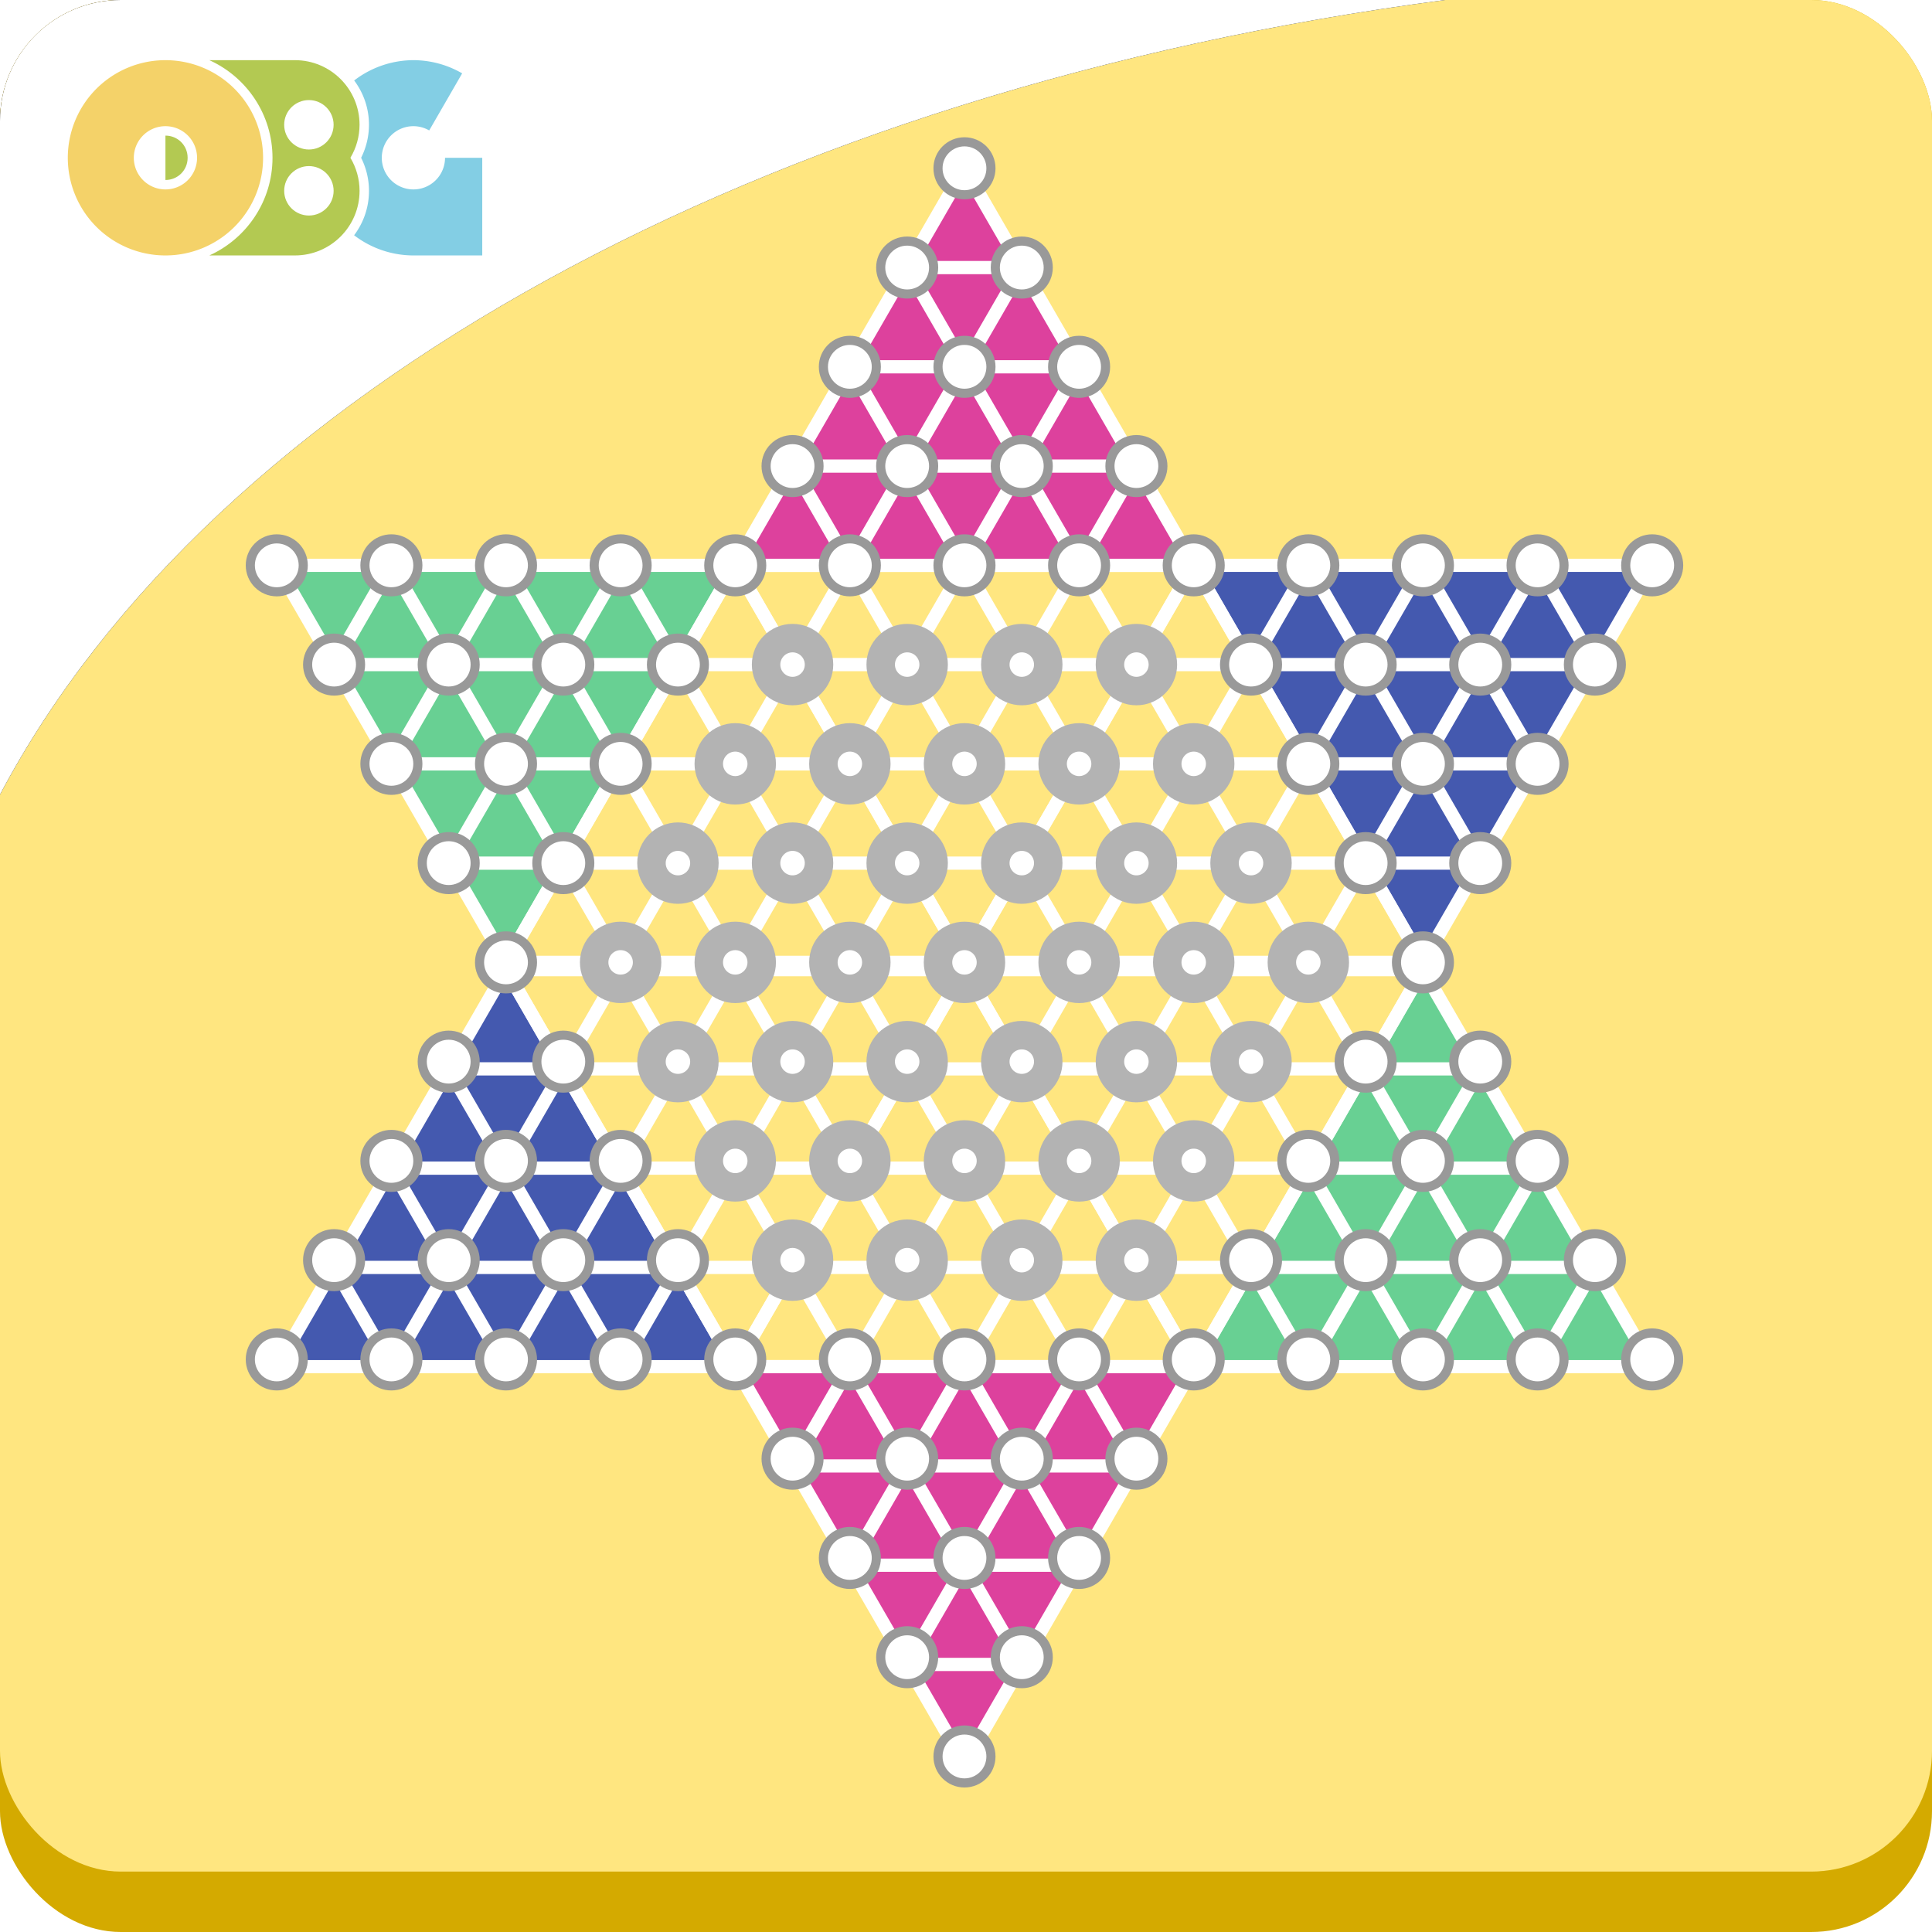 <?xml version="1.0" encoding="UTF-8" standalone="no"?>
<!-- Created with Inkscape (http://www.inkscape.org/) -->

<svg
   xmlns:dc="http://purl.org/dc/elements/1.1/"
   xmlns:cc="http://creativecommons.org/ns#"
   xmlns:rdf="http://www.w3.org/1999/02/22-rdf-syntax-ns#"
   xmlns:svg="http://www.w3.org/2000/svg"
   xmlns="http://www.w3.org/2000/svg"
   xmlns:sodipodi="http://sodipodi.sourceforge.net/DTD/sodipodi-0.dtd"
   xmlns:inkscape="http://www.inkscape.org/namespaces/inkscape"
   width="128"
   height="128"
   viewBox="0 0 33.867 33.867"
   version="1.1"
   id="svg8"
   inkscape:version="0.92.3 (2405546, 2018-03-11)"
   sodipodi:docname="logo_halma.svg"
   inkscape:export-filename="/home/georg/Bilder/Brettspiele/OpenBoardGames/Halma/logo_halma_OBG.png"
   inkscape:export-xdpi="96"
   inkscape:export-ydpi="96">
  <defs
     id="defs2">
    <filter
       inkscape:collect="always"
       style="color-interpolation-filters:sRGB"
       id="filter896"
       x="-0.065"
       width="1.13"
       y="-0.118"
       height="1.237">
      <feGaussianBlur
         inkscape:collect="always"
         stdDeviation="2.593"
         id="feGaussianBlur898" />
    </filter>
    <clipPath
       clipPathUnits="userSpaceOnUse"
       id="clipPath902">
      <rect
         ry="8"
         rx="8"
         y="4.2704232e-05"
         x="0"
         height="124"
         width="128"
         id="rect904"
         style="opacity:1;fill:#b03e3e;fill-opacity:1;stroke:none;stroke-width:37.795;stroke-linecap:butt;stroke-linejoin:round;stroke-miterlimit:4;stroke-dasharray:none;stroke-dashoffset:0;stroke-opacity:1;paint-order:stroke fill markers" />
    </clipPath>
  </defs>
  <sodipodi:namedview
     id="base"
     pagecolor="#ffffff"
     bordercolor="#666666"
     borderopacity="1.0"
     inkscape:pageopacity="0.0"
     inkscape:pageshadow="2"
     inkscape:zoom="2.8"
     inkscape:cx="124.99181"
     inkscape:cy="87.758809"
     inkscape:document-units="mm"
     inkscape:current-layer="layer1"
     showgrid="true"
     units="px"
     inkscape:window-width="1920"
     inkscape:window-height="1024"
     inkscape:window-x="0"
     inkscape:window-y="28"
     inkscape:window-maximized="1">
    <inkscape:grid
       type="xygrid"
       id="grid815"
       empspacing="4" />
  </sodipodi:namedview>
  <g
     inkscape:label="Ebene 1"
     inkscape:groupmode="layer"
     id="layer1"
     transform="translate(0,-263.133)">
    <rect
       ry="2.117"
       rx="2.117"
       y="263.133"
       x="0"
       height="33.867"
       width="33.867"
       id="rect868"
       style="opacity:1;fill:#d4aa00;fill-opacity:1;stroke:none;stroke-width:10;stroke-linecap:butt;stroke-linejoin:round;stroke-miterlimit:4;stroke-dasharray:none;stroke-dashoffset:0;stroke-opacity:1;paint-order:stroke fill markers" />
    <rect
       style="opacity:1;fill:#ffe680;fill-opacity:1;stroke:none;stroke-width:10;stroke-linecap:butt;stroke-linejoin:round;stroke-miterlimit:4;stroke-dasharray:none;stroke-dashoffset:0;stroke-opacity:1;paint-order:stroke fill markers"
       id="rect839"
       width="33.867"
       height="32.808"
       x="0"
       y="263.133"
       rx="2.117"
       ry="2.117" />
    <path
       style="fill:#dd419d;fill-opacity:1;stroke:none;stroke-width:0.062px;stroke-linecap:butt;stroke-linejoin:miter;stroke-opacity:1"
       d="m 20.96,287.041 h -8.053 l 4.027,6.974 z"
       id="path6526"
       inkscape:connector-curvature="0" />
    <path
       inkscape:connector-curvature="0"
       id="path6524"
       d="m 20.96,273.092 h -8.053 l 4.027,-6.974 z"
       style="fill:#dd419d;fill-opacity:1;stroke:none;stroke-width:0.062px;stroke-linecap:butt;stroke-linejoin:miter;stroke-opacity:1" />
    <path
       style="fill:#4459af;fill-opacity:1;stroke:none;stroke-width:0.062px;stroke-linecap:butt;stroke-linejoin:miter;stroke-opacity:1"
       d="M 12.907,287.041 H 4.853 l 4.027,-6.974 z"
       id="path6522"
       inkscape:connector-curvature="0" />
    <path
       inkscape:connector-curvature="0"
       id="path6520"
       d="m 20.96,273.092 h 8.053 l -4.027,6.974 z"
       style="fill:#4459af;fill-opacity:1;stroke:none;stroke-width:0.062px;stroke-linecap:butt;stroke-linejoin:miter;stroke-opacity:1" />
    <path
       inkscape:connector-curvature="0"
       id="path6518"
       d="m 29.013,287.041 h -8.053 l 4.027,-6.974 z"
       style="fill:#68d093;fill-opacity:1;stroke:none;stroke-width:0.062px;stroke-linecap:butt;stroke-linejoin:miter;stroke-opacity:1" />
    <path
       style="fill:#68d093;fill-opacity:1;stroke:none;stroke-width:0.062px;stroke-linecap:butt;stroke-linejoin:miter;stroke-opacity:1"
       d="m 4.853,273.092 h 8.053 l -4.027,6.974 z"
       id="path6516"
       inkscape:connector-curvature="0" />
    <g
       id="g6514"
       transform="matrix(0.232,0,0,-0.232,4.182,310.754)"
       style="stroke:#ffffff">
      <path
         inkscape:connector-curvature="0"
         id="path6502"
         d="m 89.489,132 4.33,-7.5 4.33,-7.5 4.33,-7.5 4.33,-7.5 h -8.66 l 4.33,7.5 h -8.66 l 4.33,-7.5 h -8.66 l 4.33,7.5 h -8.66 l 4.33,-7.5 h -8.66 -8.66 l 4.33,7.5 4.33,-7.5 4.33,7.5 h -8.66 l 4.33,7.5 4.33,-7.5 4.33,7.5 4.33,-7.5 4.33,7.5 h -8.66 -8.66 l 4.33,7.5 4.33,-7.5 4.33,7.5 h -8.66 z"
         style="fill:none;stroke:#ffffff;stroke-width:1;stroke-linecap:butt;stroke-linejoin:bevel;stroke-miterlimit:4;stroke-dasharray:none;stroke-opacity:1" />
      <path
         style="fill:none;stroke:#ffffff;stroke-width:1;stroke-linecap:butt;stroke-linejoin:bevel;stroke-miterlimit:4;stroke-dasharray:none;stroke-opacity:1"
         d="m 20.207,132 4.33,-7.5 4.33,-7.5 4.33,-7.5 4.33,-7.5 h -8.66 l 4.33,7.5 h -8.66 l 4.33,-7.5 h -8.66 l 4.33,7.5 h -8.66 l 4.33,-7.5 h -8.66 -8.66 l 4.33,7.5 4.33,-7.5 4.33,7.5 H 7.217 l 4.33,7.5 4.33,-7.5 4.33,7.5 4.33,-7.5 4.33,7.5 h -8.66 -8.66 l 4.33,7.5 4.33,-7.5 4.33,7.5 h -8.66 z"
         id="path6504"
         inkscape:connector-curvature="0" />
      <path
         inkscape:connector-curvature="0"
         id="path6506"
         d="m 54.848,132 4.33,-7.5 4.33,-7.5 4.33,-7.5 4.33,-7.5 h -8.66 l 4.33,7.5 h -8.66 l 4.33,-7.5 h -8.66 l 4.33,7.5 h -8.66 l 4.33,-7.5 h -8.66 -8.66 l 4.33,7.5 4.33,-7.5 4.33,7.5 h -8.66 l 4.33,7.5 4.33,-7.5 4.33,7.5 4.33,-7.5 4.33,7.5 h -8.66 -8.66 l 4.33,7.5 4.33,-7.5 4.33,7.5 h -8.66 z"
         style="fill:none;stroke:#ffffff;stroke-width:1;stroke-linecap:butt;stroke-linejoin:bevel;stroke-miterlimit:4;stroke-dasharray:none;stroke-opacity:1" />
      <path
         style="fill:none;stroke:#ffffff;stroke-width:1;stroke-linecap:butt;stroke-linejoin:bevel;stroke-miterlimit:4;stroke-dasharray:none;stroke-opacity:1"
         d="m 72.169,102 -4.33,7.5 -4.33,7.5 -4.33,7.5 -4.33,7.5 h 8.66 l -4.33,-7.5 h 8.66 l -4.33,7.5 h 8.66 l -4.33,-7.5 h 8.66 l -4.33,7.5 h 8.66 8.66 l -4.33,-7.5 -4.33,7.5 -4.33,-7.5 h 8.66 l -4.33,-7.5 -4.33,7.5 -4.33,-7.5 -4.33,7.5 -4.33,-7.5 h 8.66 8.66 l -4.33,-7.5 -4.33,7.5 -4.33,-7.5 h 8.66 z"
         id="path6508"
         inkscape:connector-curvature="0" />
      <path
         inkscape:connector-curvature="0"
         id="path6510"
         d="m 37.528,102 -4.33,7.5 -4.33,7.5 -4.33,7.5 -4.33,7.5 h 8.66 l -4.33,-7.5 h 8.66 l -4.33,7.5 h 8.66 l -4.33,-7.5 h 8.66 l -4.33,7.5 h 8.66 8.66 l -4.33,-7.5 -4.33,7.5 -4.33,-7.5 h 8.66 l -4.33,-7.5 -4.33,7.5 -4.33,-7.5 -4.33,7.5 -4.33,-7.5 h 8.66 8.66 l -4.33,-7.5 -4.33,7.5 -4.33,-7.5 h 8.66 z"
         style="fill:none;stroke:#ffffff;stroke-width:1;stroke-linecap:butt;stroke-linejoin:bevel;stroke-miterlimit:4;stroke-dasharray:none;stroke-opacity:1" />
      <path
         style="fill:none;stroke:#ffffff;stroke-width:1;stroke-linecap:butt;stroke-linejoin:bevel;stroke-miterlimit:4;stroke-dasharray:none;stroke-opacity:1"
         d="m 54.848,72 -4.33,7.5 -4.33,7.5 -4.33,7.5 -4.33,7.5 h 8.66 l -4.33,-7.5 h 8.66 l -4.33,7.5 h 8.66 l -4.33,-7.5 h 8.66 l -4.33,7.5 h 8.66 8.66 l -4.33,-7.5 -4.33,7.5 -4.33,-7.5 h 8.66 L 63.509,87 59.178,94.5 54.848,87 50.518,94.5 46.188,87 h 8.66 8.66 L 59.178,79.5 54.848,87 50.518,79.5 h 8.66 z"
         id="path6512"
         inkscape:connector-curvature="0" />
    </g>
    <g
       id="g6500"
       transform="matrix(0.232,0,0,0.232,4.182,249.379)"
       style="stroke:#ffffff">
      <path
         style="fill:none;stroke:#ffffff;stroke-width:1;stroke-linecap:butt;stroke-linejoin:bevel;stroke-miterlimit:4;stroke-dasharray:none;stroke-opacity:1"
         d="m 89.489,132 4.33,-7.5 4.33,-7.5 4.33,-7.5 4.33,-7.5 h -8.66 l 4.33,7.5 h -8.66 l 4.33,-7.5 h -8.66 l 4.33,7.5 h -8.66 l 4.33,-7.5 h -8.66 -8.66 l 4.33,7.5 4.33,-7.5 4.33,7.5 h -8.66 l 4.33,7.5 4.33,-7.5 4.33,7.5 4.33,-7.5 4.33,7.5 h -8.66 -8.66 l 4.33,7.5 4.33,-7.5 4.33,7.5 h -8.66 z"
         id="path6492"
         inkscape:connector-curvature="0" />
      <path
         inkscape:connector-curvature="0"
         id="path6490"
         d="m 20.207,132 4.33,-7.5 4.33,-7.5 4.33,-7.5 4.33,-7.5 h -8.66 l 4.33,7.5 h -8.66 l 4.33,-7.5 h -8.66 l 4.33,7.5 h -8.66 l 4.33,-7.5 h -8.66 -8.66 l 4.33,7.5 4.33,-7.5 4.33,7.5 H 7.217 l 4.33,7.5 4.33,-7.5 4.33,7.5 4.33,-7.5 4.33,7.5 h -8.66 -8.66 l 4.33,7.5 4.33,-7.5 4.33,7.5 h -8.66 z"
         style="fill:none;stroke:#ffffff;stroke-width:1;stroke-linecap:butt;stroke-linejoin:bevel;stroke-miterlimit:4;stroke-dasharray:none;stroke-opacity:1" />
      <path
         style="fill:none;stroke:#ffffff;stroke-width:1;stroke-linecap:butt;stroke-linejoin:bevel;stroke-miterlimit:4;stroke-dasharray:none;stroke-opacity:1"
         d="m 54.848,132 4.33,-7.5 4.33,-7.5 4.33,-7.5 4.33,-7.5 h -8.66 l 4.33,7.5 h -8.66 l 4.33,-7.5 h -8.66 l 4.33,7.5 h -8.66 l 4.33,-7.5 h -8.66 -8.66 l 4.33,7.5 4.33,-7.5 4.33,7.5 h -8.66 l 4.33,7.5 4.33,-7.5 4.33,7.5 4.33,-7.5 4.33,7.5 h -8.66 -8.66 l 4.33,7.5 4.33,-7.5 4.33,7.5 h -8.66 z"
         id="path6488"
         inkscape:connector-curvature="0" />
      <path
         inkscape:connector-curvature="0"
         id="path6486"
         d="m 72.169,102 -4.33,7.5 -4.33,7.5 -4.33,7.5 -4.33,7.5 h 8.66 l -4.33,-7.5 h 8.66 l -4.33,7.5 h 8.66 l -4.33,-7.5 h 8.66 l -4.33,7.5 h 8.66 8.66 l -4.33,-7.5 -4.33,7.5 -4.33,-7.5 h 8.66 l -4.33,-7.5 -4.33,7.5 -4.33,-7.5 -4.33,7.5 -4.33,-7.5 h 8.66 8.66 l -4.33,-7.5 -4.33,7.5 -4.33,-7.5 h 8.66 z"
         style="fill:none;stroke:#ffffff;stroke-width:1;stroke-linecap:butt;stroke-linejoin:bevel;stroke-miterlimit:4;stroke-dasharray:none;stroke-opacity:1" />
      <path
         style="fill:none;stroke:#ffffff;stroke-width:1;stroke-linecap:butt;stroke-linejoin:bevel;stroke-miterlimit:4;stroke-dasharray:none;stroke-opacity:1"
         d="m 37.528,102 -4.33,7.5 -4.33,7.5 -4.33,7.5 -4.33,7.5 h 8.66 l -4.33,-7.5 h 8.66 l -4.33,7.5 h 8.66 l -4.33,-7.5 h 8.66 l -4.33,7.5 h 8.66 8.66 l -4.33,-7.5 -4.33,7.5 -4.33,-7.5 h 8.66 l -4.33,-7.5 -4.33,7.5 -4.33,-7.5 -4.33,7.5 -4.33,-7.5 h 8.66 8.66 l -4.33,-7.5 -4.33,7.5 -4.33,-7.5 h 8.66 z"
         id="path6484"
         inkscape:connector-curvature="0" />
      <path
         inkscape:connector-curvature="0"
         id="path6482"
         d="m 54.848,72 -4.33,7.5 -4.33,7.5 -4.33,7.5 -4.33,7.5 h 8.66 l -4.33,-7.5 h 8.66 l -4.33,7.5 h 8.66 l -4.33,-7.5 h 8.66 l -4.33,7.5 h 8.66 8.66 l -4.33,-7.5 -4.33,7.5 -4.33,-7.5 h 8.66 L 63.509,87 59.178,94.5 54.848,87 50.518,94.5 46.188,87 h 8.66 8.66 L 59.178,79.5 54.848,87 50.518,79.5 h 8.66 z"
         style="fill:none;stroke:#ffffff;stroke-width:1;stroke-linecap:butt;stroke-linejoin:bevel;stroke-miterlimit:4;stroke-dasharray:none;stroke-opacity:1" />
    </g>
    <g
       id="g6394"
       style="fill:#ffffff;fill-opacity:1;stroke:#b3b3b3;stroke-width:2.151;stroke-miterlimit:4;stroke-dasharray:none"
       transform="matrix(0.232,0,0,0.232,4.182,249.379)">
      <circle
         r="2"
         cy="109.5"
         cx="41.858"
         id="circle4893"
         style="opacity:1;fill:#ffffff;fill-opacity:1;stroke:#b3b3b3;stroke-width:2.151;stroke-linecap:round;stroke-linejoin:miter;stroke-miterlimit:4;stroke-dasharray:none;stroke-dashoffset:0;stroke-opacity:1;paint-order:stroke fill markers" />
      <circle
         r="2"
         cy="109.5"
         cx="50.518"
         id="circle4895"
         style="opacity:1;fill:#ffffff;fill-opacity:1;stroke:#b3b3b3;stroke-width:2.151;stroke-linecap:round;stroke-linejoin:miter;stroke-miterlimit:4;stroke-dasharray:none;stroke-dashoffset:0;stroke-opacity:1;paint-order:stroke fill markers" />
      <circle
         style="opacity:1;fill:#ffffff;fill-opacity:1;stroke:#b3b3b3;stroke-width:2.151;stroke-linecap:round;stroke-linejoin:miter;stroke-miterlimit:4;stroke-dasharray:none;stroke-dashoffset:0;stroke-opacity:1;paint-order:stroke fill markers"
         id="circle4897"
         cx="59.178"
         cy="109.5"
         r="2" />
      <circle
         style="opacity:1;fill:#ffffff;fill-opacity:1;stroke:#b3b3b3;stroke-width:2.151;stroke-linecap:round;stroke-linejoin:miter;stroke-miterlimit:4;stroke-dasharray:none;stroke-dashoffset:0;stroke-opacity:1;paint-order:stroke fill markers"
         id="circle4899"
         cx="67.839"
         cy="109.5"
         r="2" />
      <circle
         r="2"
         cy="117"
         cx="37.528"
         id="circle4919"
         style="opacity:1;fill:#ffffff;fill-opacity:1;stroke:#b3b3b3;stroke-width:2.151;stroke-linecap:round;stroke-linejoin:miter;stroke-miterlimit:4;stroke-dasharray:none;stroke-dashoffset:0;stroke-opacity:1;paint-order:stroke fill markers" />
      <circle
         style="opacity:1;fill:#ffffff;fill-opacity:1;stroke:#b3b3b3;stroke-width:2.151;stroke-linecap:round;stroke-linejoin:miter;stroke-miterlimit:4;stroke-dasharray:none;stroke-dashoffset:0;stroke-opacity:1;paint-order:stroke fill markers"
         id="circle4921"
         cx="46.188"
         cy="117"
         r="2" />
      <circle
         style="opacity:1;fill:#ffffff;fill-opacity:1;stroke:#b3b3b3;stroke-width:2.151;stroke-linecap:round;stroke-linejoin:miter;stroke-miterlimit:4;stroke-dasharray:none;stroke-dashoffset:0;stroke-opacity:1;paint-order:stroke fill markers"
         id="circle4923"
         cx="54.848"
         cy="117"
         r="2" />
      <circle
         r="2"
         cy="117"
         cx="63.509"
         id="circle4925"
         style="opacity:1;fill:#ffffff;fill-opacity:1;stroke:#b3b3b3;stroke-width:2.151;stroke-linecap:round;stroke-linejoin:miter;stroke-miterlimit:4;stroke-dasharray:none;stroke-dashoffset:0;stroke-opacity:1;paint-order:stroke fill markers" />
      <circle
         r="2"
         cy="117"
         cx="72.169"
         id="circle4927"
         style="opacity:1;fill:#ffffff;fill-opacity:1;stroke:#b3b3b3;stroke-width:2.151;stroke-linecap:round;stroke-linejoin:miter;stroke-miterlimit:4;stroke-dasharray:none;stroke-dashoffset:0;stroke-opacity:1;paint-order:stroke fill markers" />
      <circle
         r="2"
         cy="124.5"
         cx="33.198"
         id="circle4943"
         style="opacity:1;fill:#ffffff;fill-opacity:1;stroke:#b3b3b3;stroke-width:2.151;stroke-linecap:round;stroke-linejoin:miter;stroke-miterlimit:4;stroke-dasharray:none;stroke-dashoffset:0;stroke-opacity:1;paint-order:stroke fill markers" />
      <circle
         style="opacity:1;fill:#ffffff;fill-opacity:1;stroke:#b3b3b3;stroke-width:2.151;stroke-linecap:round;stroke-linejoin:miter;stroke-miterlimit:4;stroke-dasharray:none;stroke-dashoffset:0;stroke-opacity:1;paint-order:stroke fill markers"
         id="circle4945"
         cx="41.858"
         cy="124.5"
         r="2" />
      <circle
         r="2"
         cy="124.5"
         cx="50.518"
         id="circle4947"
         style="opacity:1;fill:#ffffff;fill-opacity:1;stroke:#b3b3b3;stroke-width:2.151;stroke-linecap:round;stroke-linejoin:miter;stroke-miterlimit:4;stroke-dasharray:none;stroke-dashoffset:0;stroke-opacity:1;paint-order:stroke fill markers" />
      <circle
         r="2"
         cy="124.5"
         cx="59.178"
         id="circle4949"
         style="opacity:1;fill:#ffffff;fill-opacity:1;stroke:#b3b3b3;stroke-width:2.151;stroke-linecap:round;stroke-linejoin:miter;stroke-miterlimit:4;stroke-dasharray:none;stroke-dashoffset:0;stroke-opacity:1;paint-order:stroke fill markers" />
      <circle
         style="opacity:1;fill:#ffffff;fill-opacity:1;stroke:#b3b3b3;stroke-width:2.151;stroke-linecap:round;stroke-linejoin:miter;stroke-miterlimit:4;stroke-dasharray:none;stroke-dashoffset:0;stroke-opacity:1;paint-order:stroke fill markers"
         id="circle4951"
         cx="67.839"
         cy="124.5"
         r="2" />
      <circle
         style="opacity:1;fill:#ffffff;fill-opacity:1;stroke:#b3b3b3;stroke-width:2.151;stroke-linecap:round;stroke-linejoin:miter;stroke-miterlimit:4;stroke-dasharray:none;stroke-dashoffset:0;stroke-opacity:1;paint-order:stroke fill markers"
         id="circle4953"
         cx="76.499"
         cy="124.5"
         r="2" />
      <circle
         style="opacity:1;fill:#ffffff;fill-opacity:1;stroke:#b3b3b3;stroke-width:2.151;stroke-linecap:round;stroke-linejoin:miter;stroke-miterlimit:4;stroke-dasharray:none;stroke-dashoffset:0;stroke-opacity:1;paint-order:stroke fill markers"
         id="circle4965"
         cx="28.868"
         cy="132"
         r="2" />
      <circle
         style="opacity:1;fill:#ffffff;fill-opacity:1;stroke:#b3b3b3;stroke-width:2.151;stroke-linecap:round;stroke-linejoin:miter;stroke-miterlimit:4;stroke-dasharray:none;stroke-dashoffset:0;stroke-opacity:1;paint-order:stroke fill markers"
         id="circle4967"
         cx="37.528"
         cy="132"
         r="2" />
      <circle
         r="2"
         cy="132"
         cx="46.188"
         id="circle4969"
         style="opacity:1;fill:#ffffff;fill-opacity:1;stroke:#b3b3b3;stroke-width:2.151;stroke-linecap:round;stroke-linejoin:miter;stroke-miterlimit:4;stroke-dasharray:none;stroke-dashoffset:0;stroke-opacity:1;paint-order:stroke fill markers" />
      <circle
         style="opacity:1;fill:#ffffff;fill-opacity:1;stroke:#b3b3b3;stroke-width:2.151;stroke-linecap:round;stroke-linejoin:miter;stroke-miterlimit:4;stroke-dasharray:none;stroke-dashoffset:0;stroke-opacity:1;paint-order:stroke fill markers"
         id="circle4971"
         cx="54.848"
         cy="132"
         r="2" />
      <circle
         style="opacity:1;fill:#ffffff;fill-opacity:1;stroke:#b3b3b3;stroke-width:2.151;stroke-linecap:round;stroke-linejoin:miter;stroke-miterlimit:4;stroke-dasharray:none;stroke-dashoffset:0;stroke-opacity:1;paint-order:stroke fill markers"
         id="circle4973"
         cx="63.509"
         cy="132"
         r="2" />
      <circle
         r="2"
         cy="132"
         cx="72.169"
         id="circle4975"
         style="opacity:1;fill:#ffffff;fill-opacity:1;stroke:#b3b3b3;stroke-width:2.151;stroke-linecap:round;stroke-linejoin:miter;stroke-miterlimit:4;stroke-dasharray:none;stroke-dashoffset:0;stroke-opacity:1;paint-order:stroke fill markers" />
      <circle
         r="2"
         cy="132"
         cx="80.829"
         id="circle4977"
         style="opacity:1;fill:#ffffff;fill-opacity:1;stroke:#b3b3b3;stroke-width:2.151;stroke-linecap:round;stroke-linejoin:miter;stroke-miterlimit:4;stroke-dasharray:none;stroke-dashoffset:0;stroke-opacity:1;paint-order:stroke fill markers" />
      <circle
         transform="scale(1,-1)"
         style="opacity:1;fill:#ffffff;fill-opacity:1;stroke:#b3b3b3;stroke-width:2.151;stroke-linecap:round;stroke-linejoin:miter;stroke-miterlimit:4;stroke-dasharray:none;stroke-dashoffset:0;stroke-opacity:1;paint-order:stroke fill markers"
         id="circle5043"
         cx="41.858"
         cy="-154.5"
         r="2" />
      <circle
         transform="scale(1,-1)"
         style="opacity:1;fill:#ffffff;fill-opacity:1;stroke:#b3b3b3;stroke-width:2.151;stroke-linecap:round;stroke-linejoin:miter;stroke-miterlimit:4;stroke-dasharray:none;stroke-dashoffset:0;stroke-opacity:1;paint-order:stroke fill markers"
         id="circle5045"
         cx="50.518"
         cy="-154.5"
         r="2" />
      <circle
         transform="scale(1,-1)"
         r="2"
         cy="-154.5"
         cx="59.178"
         id="circle5047"
         style="opacity:1;fill:#ffffff;fill-opacity:1;stroke:#b3b3b3;stroke-width:2.151;stroke-linecap:round;stroke-linejoin:miter;stroke-miterlimit:4;stroke-dasharray:none;stroke-dashoffset:0;stroke-opacity:1;paint-order:stroke fill markers" />
      <circle
         transform="scale(1,-1)"
         r="2"
         cy="-154.5"
         cx="67.839"
         id="circle5049"
         style="opacity:1;fill:#ffffff;fill-opacity:1;stroke:#b3b3b3;stroke-width:2.151;stroke-linecap:round;stroke-linejoin:miter;stroke-miterlimit:4;stroke-dasharray:none;stroke-dashoffset:0;stroke-opacity:1;paint-order:stroke fill markers" />
      <circle
         transform="scale(1,-1)"
         style="opacity:1;fill:#ffffff;fill-opacity:1;stroke:#b3b3b3;stroke-width:2.151;stroke-linecap:round;stroke-linejoin:miter;stroke-miterlimit:4;stroke-dasharray:none;stroke-dashoffset:0;stroke-opacity:1;paint-order:stroke fill markers"
         id="circle5069"
         cx="37.528"
         cy="-147"
         r="2" />
      <circle
         transform="scale(1,-1)"
         r="2"
         cy="-147"
         cx="46.188"
         id="circle5071"
         style="opacity:1;fill:#ffffff;fill-opacity:1;stroke:#b3b3b3;stroke-width:2.151;stroke-linecap:round;stroke-linejoin:miter;stroke-miterlimit:4;stroke-dasharray:none;stroke-dashoffset:0;stroke-opacity:1;paint-order:stroke fill markers" />
      <circle
         transform="scale(1,-1)"
         r="2"
         cy="-147"
         cx="54.848"
         id="circle5073"
         style="opacity:1;fill:#ffffff;fill-opacity:1;stroke:#b3b3b3;stroke-width:2.151;stroke-linecap:round;stroke-linejoin:miter;stroke-miterlimit:4;stroke-dasharray:none;stroke-dashoffset:0;stroke-opacity:1;paint-order:stroke fill markers" />
      <circle
         transform="scale(1,-1)"
         style="opacity:1;fill:#ffffff;fill-opacity:1;stroke:#b3b3b3;stroke-width:2.151;stroke-linecap:round;stroke-linejoin:miter;stroke-miterlimit:4;stroke-dasharray:none;stroke-dashoffset:0;stroke-opacity:1;paint-order:stroke fill markers"
         id="circle5075"
         cx="63.509"
         cy="-147"
         r="2" />
      <circle
         transform="scale(1,-1)"
         style="opacity:1;fill:#ffffff;fill-opacity:1;stroke:#b3b3b3;stroke-width:2.151;stroke-linecap:round;stroke-linejoin:miter;stroke-miterlimit:4;stroke-dasharray:none;stroke-dashoffset:0;stroke-opacity:1;paint-order:stroke fill markers"
         id="circle5077"
         cx="72.169"
         cy="-147"
         r="2" />
      <circle
         transform="scale(1,-1)"
         style="opacity:1;fill:#ffffff;fill-opacity:1;stroke:#b3b3b3;stroke-width:2.151;stroke-linecap:round;stroke-linejoin:miter;stroke-miterlimit:4;stroke-dasharray:none;stroke-dashoffset:0;stroke-opacity:1;paint-order:stroke fill markers"
         id="circle5093"
         cx="33.198"
         cy="-139.5"
         r="2" />
      <circle
         transform="scale(1,-1)"
         r="2"
         cy="-139.5"
         cx="41.858"
         id="circle5095"
         style="opacity:1;fill:#ffffff;fill-opacity:1;stroke:#b3b3b3;stroke-width:2.151;stroke-linecap:round;stroke-linejoin:miter;stroke-miterlimit:4;stroke-dasharray:none;stroke-dashoffset:0;stroke-opacity:1;paint-order:stroke fill markers" />
      <circle
         transform="scale(1,-1)"
         style="opacity:1;fill:#ffffff;fill-opacity:1;stroke:#b3b3b3;stroke-width:2.151;stroke-linecap:round;stroke-linejoin:miter;stroke-miterlimit:4;stroke-dasharray:none;stroke-dashoffset:0;stroke-opacity:1;paint-order:stroke fill markers"
         id="circle5097"
         cx="50.518"
         cy="-139.5"
         r="2" />
      <circle
         transform="scale(1,-1)"
         style="opacity:1;fill:#ffffff;fill-opacity:1;stroke:#b3b3b3;stroke-width:2.151;stroke-linecap:round;stroke-linejoin:miter;stroke-miterlimit:4;stroke-dasharray:none;stroke-dashoffset:0;stroke-opacity:1;paint-order:stroke fill markers"
         id="circle5099"
         cx="59.178"
         cy="-139.5"
         r="2" />
      <circle
         transform="scale(1,-1)"
         r="2"
         cy="-139.5"
         cx="67.839"
         id="circle5101"
         style="opacity:1;fill:#ffffff;fill-opacity:1;stroke:#b3b3b3;stroke-width:2.151;stroke-linecap:round;stroke-linejoin:miter;stroke-miterlimit:4;stroke-dasharray:none;stroke-dashoffset:0;stroke-opacity:1;paint-order:stroke fill markers" />
      <circle
         transform="scale(1,-1)"
         r="2"
         cy="-139.5"
         cx="76.499"
         id="circle5103"
         style="opacity:1;fill:#ffffff;fill-opacity:1;stroke:#b3b3b3;stroke-width:2.151;stroke-linecap:round;stroke-linejoin:miter;stroke-miterlimit:4;stroke-dasharray:none;stroke-dashoffset:0;stroke-opacity:1;paint-order:stroke fill markers" />
    </g>
    <g
       id="g6480"
       style="fill:#ffffff;fill-opacity:1;stroke:#999999;stroke-width:0.689;stroke-miterlimit:4;stroke-dasharray:none;stroke-opacity:1"
       transform="matrix(0.232,0,0,0.232,4.182,249.379)">
      <circle
         r="2"
         cy="102"
         cx="2.887"
         id="path990"
         style="opacity:1;fill:#ffffff;fill-opacity:1;stroke:#999999;stroke-width:0.689;stroke-linecap:round;stroke-linejoin:miter;stroke-miterlimit:4;stroke-dasharray:none;stroke-dashoffset:0;stroke-opacity:1;paint-order:stroke fill markers" />
      <circle
         style="opacity:1;fill:#ffffff;fill-opacity:1;stroke:#999999;stroke-width:0.689;stroke-linecap:round;stroke-linejoin:miter;stroke-miterlimit:4;stroke-dasharray:none;stroke-dashoffset:0;stroke-opacity:1;paint-order:stroke fill markers"
         id="circle4855"
         cx="11.547"
         cy="102"
         r="2" />
      <circle
         style="opacity:1;fill:#ffffff;fill-opacity:1;stroke:#999999;stroke-width:0.689;stroke-linecap:round;stroke-linejoin:miter;stroke-miterlimit:4;stroke-dasharray:none;stroke-dashoffset:0;stroke-opacity:1;paint-order:stroke fill markers"
         id="circle4859"
         cx="20.207"
         cy="102"
         r="2" />
      <circle
         r="2"
         cy="102"
         cx="28.868"
         id="circle4861"
         style="opacity:1;fill:#ffffff;fill-opacity:1;stroke:#999999;stroke-width:0.689;stroke-linecap:round;stroke-linejoin:miter;stroke-miterlimit:4;stroke-dasharray:none;stroke-dashoffset:0;stroke-opacity:1;paint-order:stroke fill markers" />
      <circle
         style="opacity:1;fill:#ffffff;fill-opacity:1;stroke:#999999;stroke-width:0.689;stroke-linecap:round;stroke-linejoin:miter;stroke-miterlimit:4;stroke-dasharray:none;stroke-dashoffset:0;stroke-opacity:1;paint-order:stroke fill markers"
         id="circle4863"
         cx="37.528"
         cy="102"
         r="2" />
      <circle
         style="opacity:1;fill:#ffffff;fill-opacity:1;stroke:#999999;stroke-width:0.689;stroke-linecap:round;stroke-linejoin:miter;stroke-miterlimit:4;stroke-dasharray:none;stroke-dashoffset:0;stroke-opacity:1;paint-order:stroke fill markers"
         id="circle4865"
         cx="46.188"
         cy="102"
         r="2" />
      <circle
         r="2"
         cy="102"
         cx="54.848"
         id="circle4867"
         style="opacity:1;fill:#ffffff;fill-opacity:1;stroke:#999999;stroke-width:0.689;stroke-linecap:round;stroke-linejoin:miter;stroke-miterlimit:4;stroke-dasharray:none;stroke-dashoffset:0;stroke-opacity:1;paint-order:stroke fill markers" />
      <circle
         r="2"
         cy="102"
         cx="63.509"
         id="circle4869"
         style="opacity:1;fill:#ffffff;fill-opacity:1;stroke:#999999;stroke-width:0.689;stroke-linecap:round;stroke-linejoin:miter;stroke-miterlimit:4;stroke-dasharray:none;stroke-dashoffset:0;stroke-opacity:1;paint-order:stroke fill markers" />
      <circle
         style="opacity:1;fill:#ffffff;fill-opacity:1;stroke:#999999;stroke-width:0.689;stroke-linecap:round;stroke-linejoin:miter;stroke-miterlimit:4;stroke-dasharray:none;stroke-dashoffset:0;stroke-opacity:1;paint-order:stroke fill markers"
         id="circle4871"
         cx="72.169"
         cy="102"
         r="2" />
      <circle
         r="2"
         cy="102"
         cx="80.829"
         id="circle4873"
         style="opacity:1;fill:#ffffff;fill-opacity:1;stroke:#999999;stroke-width:0.689;stroke-linecap:round;stroke-linejoin:miter;stroke-miterlimit:4;stroke-dasharray:none;stroke-dashoffset:0;stroke-opacity:1;paint-order:stroke fill markers" />
      <circle
         r="2"
         cy="102"
         cx="89.489"
         id="circle4875"
         style="opacity:1;fill:#ffffff;fill-opacity:1;stroke:#999999;stroke-width:0.689;stroke-linecap:round;stroke-linejoin:miter;stroke-miterlimit:4;stroke-dasharray:none;stroke-dashoffset:0;stroke-opacity:1;paint-order:stroke fill markers" />
      <circle
         style="opacity:1;fill:#ffffff;fill-opacity:1;stroke:#999999;stroke-width:0.689;stroke-linecap:round;stroke-linejoin:miter;stroke-miterlimit:4;stroke-dasharray:none;stroke-dashoffset:0;stroke-opacity:1;paint-order:stroke fill markers"
         id="circle4877"
         cx="98.15"
         cy="102"
         r="2" />
      <circle
         style="opacity:1;fill:#ffffff;fill-opacity:1;stroke:#999999;stroke-width:0.689;stroke-linecap:round;stroke-linejoin:miter;stroke-miterlimit:4;stroke-dasharray:none;stroke-dashoffset:0;stroke-opacity:1;paint-order:stroke fill markers"
         id="circle4879"
         cx="106.81"
         cy="102"
         r="2" />
      <circle
         style="opacity:1;fill:#ffffff;fill-opacity:1;stroke:#999999;stroke-width:0.689;stroke-linecap:round;stroke-linejoin:miter;stroke-miterlimit:4;stroke-dasharray:none;stroke-dashoffset:0;stroke-opacity:1;paint-order:stroke fill markers"
         id="circle4885"
         cx="7.217"
         cy="109.5"
         r="2" />
      <circle
         r="2"
         cy="109.5"
         cx="15.877"
         id="circle4887"
         style="opacity:1;fill:#ffffff;fill-opacity:1;stroke:#999999;stroke-width:0.689;stroke-linecap:round;stroke-linejoin:miter;stroke-miterlimit:4;stroke-dasharray:none;stroke-dashoffset:0;stroke-opacity:1;paint-order:stroke fill markers" />
      <circle
         r="2"
         cy="109.5"
         cx="24.537"
         id="circle4889"
         style="opacity:1;fill:#ffffff;fill-opacity:1;stroke:#999999;stroke-width:0.689;stroke-linecap:round;stroke-linejoin:miter;stroke-miterlimit:4;stroke-dasharray:none;stroke-dashoffset:0;stroke-opacity:1;paint-order:stroke fill markers" />
      <circle
         style="opacity:1;fill:#ffffff;fill-opacity:1;stroke:#999999;stroke-width:0.689;stroke-linecap:round;stroke-linejoin:miter;stroke-miterlimit:4;stroke-dasharray:none;stroke-dashoffset:0;stroke-opacity:1;paint-order:stroke fill markers"
         id="circle4891"
         cx="33.198"
         cy="109.5"
         r="2" />
      <circle
         r="2"
         cy="109.5"
         cx="76.499"
         id="circle4901"
         style="opacity:1;fill:#ffffff;fill-opacity:1;stroke:#999999;stroke-width:0.689;stroke-linecap:round;stroke-linejoin:miter;stroke-miterlimit:4;stroke-dasharray:none;stroke-dashoffset:0;stroke-opacity:1;paint-order:stroke fill markers" />
      <circle
         style="opacity:1;fill:#ffffff;fill-opacity:1;stroke:#999999;stroke-width:0.689;stroke-linecap:round;stroke-linejoin:miter;stroke-miterlimit:4;stroke-dasharray:none;stroke-dashoffset:0;stroke-opacity:1;paint-order:stroke fill markers"
         id="circle4903"
         cx="85.159"
         cy="109.5"
         r="2" />
      <circle
         style="opacity:1;fill:#ffffff;fill-opacity:1;stroke:#999999;stroke-width:0.689;stroke-linecap:round;stroke-linejoin:miter;stroke-miterlimit:4;stroke-dasharray:none;stroke-dashoffset:0;stroke-opacity:1;paint-order:stroke fill markers"
         id="circle4905"
         cx="93.819"
         cy="109.5"
         r="2" />
      <circle
         r="2"
         cy="109.5"
         cx="102.48"
         id="circle4907"
         style="opacity:1;fill:#ffffff;fill-opacity:1;stroke:#999999;stroke-width:0.689;stroke-linecap:round;stroke-linejoin:miter;stroke-miterlimit:4;stroke-dasharray:none;stroke-dashoffset:0;stroke-opacity:1;paint-order:stroke fill markers" />
      <circle
         r="2"
         cy="117"
         cx="11.547"
         id="circle4913"
         style="opacity:1;fill:#ffffff;fill-opacity:1;stroke:#999999;stroke-width:0.689;stroke-linecap:round;stroke-linejoin:miter;stroke-miterlimit:4;stroke-dasharray:none;stroke-dashoffset:0;stroke-opacity:1;paint-order:stroke fill markers" />
      <circle
         style="opacity:1;fill:#ffffff;fill-opacity:1;stroke:#999999;stroke-width:0.689;stroke-linecap:round;stroke-linejoin:miter;stroke-miterlimit:4;stroke-dasharray:none;stroke-dashoffset:0;stroke-opacity:1;paint-order:stroke fill markers"
         id="circle4915"
         cx="20.207"
         cy="117"
         r="2" />
      <circle
         style="opacity:1;fill:#ffffff;fill-opacity:1;stroke:#999999;stroke-width:0.689;stroke-linecap:round;stroke-linejoin:miter;stroke-miterlimit:4;stroke-dasharray:none;stroke-dashoffset:0;stroke-opacity:1;paint-order:stroke fill markers"
         id="circle4917"
         cx="28.868"
         cy="117"
         r="2" />
      <circle
         style="opacity:1;fill:#ffffff;fill-opacity:1;stroke:#999999;stroke-width:0.689;stroke-linecap:round;stroke-linejoin:miter;stroke-miterlimit:4;stroke-dasharray:none;stroke-dashoffset:0;stroke-opacity:1;paint-order:stroke fill markers"
         id="circle4929"
         cx="80.829"
         cy="117"
         r="2" />
      <circle
         r="2"
         cy="117"
         cx="89.489"
         id="circle4931"
         style="opacity:1;fill:#ffffff;fill-opacity:1;stroke:#999999;stroke-width:0.689;stroke-linecap:round;stroke-linejoin:miter;stroke-miterlimit:4;stroke-dasharray:none;stroke-dashoffset:0;stroke-opacity:1;paint-order:stroke fill markers" />
      <circle
         r="2"
         cy="117"
         cx="98.15"
         id="circle4933"
         style="opacity:1;fill:#ffffff;fill-opacity:1;stroke:#999999;stroke-width:0.689;stroke-linecap:round;stroke-linejoin:miter;stroke-miterlimit:4;stroke-dasharray:none;stroke-dashoffset:0;stroke-opacity:1;paint-order:stroke fill markers" />
      <circle
         style="opacity:1;fill:#ffffff;fill-opacity:1;stroke:#999999;stroke-width:0.689;stroke-linecap:round;stroke-linejoin:miter;stroke-miterlimit:4;stroke-dasharray:none;stroke-dashoffset:0;stroke-opacity:1;paint-order:stroke fill markers"
         id="circle4939"
         cx="15.877"
         cy="124.5"
         r="2" />
      <circle
         r="2"
         cy="124.5"
         cx="24.537"
         id="circle4941"
         style="opacity:1;fill:#ffffff;fill-opacity:1;stroke:#999999;stroke-width:0.689;stroke-linecap:round;stroke-linejoin:miter;stroke-miterlimit:4;stroke-dasharray:none;stroke-dashoffset:0;stroke-opacity:1;paint-order:stroke fill markers" />
      <circle
         r="2"
         cy="124.5"
         cx="85.159"
         id="circle4955"
         style="opacity:1;fill:#ffffff;fill-opacity:1;stroke:#999999;stroke-width:0.689;stroke-linecap:round;stroke-linejoin:miter;stroke-miterlimit:4;stroke-dasharray:none;stroke-dashoffset:0;stroke-opacity:1;paint-order:stroke fill markers" />
      <circle
         style="opacity:1;fill:#ffffff;fill-opacity:1;stroke:#999999;stroke-width:0.689;stroke-linecap:round;stroke-linejoin:miter;stroke-miterlimit:4;stroke-dasharray:none;stroke-dashoffset:0;stroke-opacity:1;paint-order:stroke fill markers"
         id="circle4957"
         cx="93.819"
         cy="124.5"
         r="2" />
      <circle
         r="2"
         cy="132"
         cx="20.207"
         id="circle4963"
         style="opacity:1;fill:#ffffff;fill-opacity:1;stroke:#999999;stroke-width:0.689;stroke-linecap:round;stroke-linejoin:miter;stroke-miterlimit:4;stroke-dasharray:none;stroke-dashoffset:0;stroke-opacity:1;paint-order:stroke fill markers" />
      <circle
         style="opacity:1;fill:#ffffff;fill-opacity:1;stroke:#999999;stroke-width:0.689;stroke-linecap:round;stroke-linejoin:miter;stroke-miterlimit:4;stroke-dasharray:none;stroke-dashoffset:0;stroke-opacity:1;paint-order:stroke fill markers"
         id="circle4979"
         cx="89.489"
         cy="132"
         r="2" />
      <circle
         style="opacity:1;fill:#ffffff;fill-opacity:1;stroke:#999999;stroke-width:0.689;stroke-linecap:round;stroke-linejoin:miter;stroke-miterlimit:4;stroke-dasharray:none;stroke-dashoffset:0;stroke-opacity:1;paint-order:stroke fill markers"
         id="circle4985"
         cx="41.858"
         cy="94.5"
         r="2" />
      <circle
         r="2"
         cy="94.5"
         cx="50.518"
         id="circle4987"
         style="opacity:1;fill:#ffffff;fill-opacity:1;stroke:#999999;stroke-width:0.689;stroke-linecap:round;stroke-linejoin:miter;stroke-miterlimit:4;stroke-dasharray:none;stroke-dashoffset:0;stroke-opacity:1;paint-order:stroke fill markers" />
      <circle
         r="2"
         cy="94.5"
         cx="59.178"
         id="circle4989"
         style="opacity:1;fill:#ffffff;fill-opacity:1;stroke:#999999;stroke-width:0.689;stroke-linecap:round;stroke-linejoin:miter;stroke-miterlimit:4;stroke-dasharray:none;stroke-dashoffset:0;stroke-opacity:1;paint-order:stroke fill markers" />
      <circle
         style="opacity:1;fill:#ffffff;fill-opacity:1;stroke:#999999;stroke-width:0.689;stroke-linecap:round;stroke-linejoin:miter;stroke-miterlimit:4;stroke-dasharray:none;stroke-dashoffset:0;stroke-opacity:1;paint-order:stroke fill markers"
         id="circle4991"
         cx="67.839"
         cy="94.5"
         r="2" />
      <circle
         r="2"
         cy="87"
         cx="46.188"
         id="circle4993"
         style="opacity:1;fill:#ffffff;fill-opacity:1;stroke:#999999;stroke-width:0.689;stroke-linecap:round;stroke-linejoin:miter;stroke-miterlimit:4;stroke-dasharray:none;stroke-dashoffset:0;stroke-opacity:1;paint-order:stroke fill markers" />
      <circle
         style="opacity:1;fill:#ffffff;fill-opacity:1;stroke:#999999;stroke-width:0.689;stroke-linecap:round;stroke-linejoin:miter;stroke-miterlimit:4;stroke-dasharray:none;stroke-dashoffset:0;stroke-opacity:1;paint-order:stroke fill markers"
         id="circle4995"
         cx="54.848"
         cy="87"
         r="2" />
      <circle
         style="opacity:1;fill:#ffffff;fill-opacity:1;stroke:#999999;stroke-width:0.689;stroke-linecap:round;stroke-linejoin:miter;stroke-miterlimit:4;stroke-dasharray:none;stroke-dashoffset:0;stroke-opacity:1;paint-order:stroke fill markers"
         id="circle4997"
         cx="63.509"
         cy="87"
         r="2" />
      <circle
         style="opacity:1;fill:#ffffff;fill-opacity:1;stroke:#999999;stroke-width:0.689;stroke-linecap:round;stroke-linejoin:miter;stroke-miterlimit:4;stroke-dasharray:none;stroke-dashoffset:0;stroke-opacity:1;paint-order:stroke fill markers"
         id="circle4999"
         cx="50.518"
         cy="79.5"
         r="2" />
      <circle
         r="2"
         cy="79.5"
         cx="59.178"
         id="circle5001"
         style="opacity:1;fill:#ffffff;fill-opacity:1;stroke:#999999;stroke-width:0.689;stroke-linecap:round;stroke-linejoin:miter;stroke-miterlimit:4;stroke-dasharray:none;stroke-dashoffset:0;stroke-opacity:1;paint-order:stroke fill markers" />
      <circle
         r="2"
         cy="72"
         cx="54.848"
         id="circle5003"
         style="opacity:1;fill:#ffffff;fill-opacity:1;stroke:#999999;stroke-width:0.689;stroke-linecap:round;stroke-linejoin:miter;stroke-miterlimit:4;stroke-dasharray:none;stroke-dashoffset:0;stroke-opacity:1;paint-order:stroke fill markers" />
      <circle
         transform="scale(1,-1)"
         style="opacity:1;fill:#ffffff;fill-opacity:1;stroke:#999999;stroke-width:0.689;stroke-linecap:round;stroke-linejoin:miter;stroke-miterlimit:4;stroke-dasharray:none;stroke-dashoffset:0;stroke-opacity:1;paint-order:stroke fill markers"
         id="circle5005"
         cx="2.887"
         cy="-162"
         r="2" />
      <circle
         transform="scale(1,-1)"
         r="2"
         cy="-162"
         cx="11.547"
         id="circle5007"
         style="opacity:1;fill:#ffffff;fill-opacity:1;stroke:#999999;stroke-width:0.689;stroke-linecap:round;stroke-linejoin:miter;stroke-miterlimit:4;stroke-dasharray:none;stroke-dashoffset:0;stroke-opacity:1;paint-order:stroke fill markers" />
      <circle
         transform="scale(1,-1)"
         r="2"
         cy="-162"
         cx="20.207"
         id="circle5009"
         style="opacity:1;fill:#ffffff;fill-opacity:1;stroke:#999999;stroke-width:0.689;stroke-linecap:round;stroke-linejoin:miter;stroke-miterlimit:4;stroke-dasharray:none;stroke-dashoffset:0;stroke-opacity:1;paint-order:stroke fill markers" />
      <circle
         transform="scale(1,-1)"
         style="opacity:1;fill:#ffffff;fill-opacity:1;stroke:#999999;stroke-width:0.689;stroke-linecap:round;stroke-linejoin:miter;stroke-miterlimit:4;stroke-dasharray:none;stroke-dashoffset:0;stroke-opacity:1;paint-order:stroke fill markers"
         id="circle5011"
         cx="28.868"
         cy="-162"
         r="2" />
      <circle
         transform="scale(1,-1)"
         r="2"
         cy="-162"
         cx="37.528"
         id="circle5013"
         style="opacity:1;fill:#ffffff;fill-opacity:1;stroke:#999999;stroke-width:0.689;stroke-linecap:round;stroke-linejoin:miter;stroke-miterlimit:4;stroke-dasharray:none;stroke-dashoffset:0;stroke-opacity:1;paint-order:stroke fill markers" />
      <circle
         transform="scale(1,-1)"
         r="2"
         cy="-162"
         cx="46.188"
         id="circle5015"
         style="opacity:1;fill:#ffffff;fill-opacity:1;stroke:#999999;stroke-width:0.689;stroke-linecap:round;stroke-linejoin:miter;stroke-miterlimit:4;stroke-dasharray:none;stroke-dashoffset:0;stroke-opacity:1;paint-order:stroke fill markers" />
      <circle
         transform="scale(1,-1)"
         style="opacity:1;fill:#ffffff;fill-opacity:1;stroke:#999999;stroke-width:0.689;stroke-linecap:round;stroke-linejoin:miter;stroke-miterlimit:4;stroke-dasharray:none;stroke-dashoffset:0;stroke-opacity:1;paint-order:stroke fill markers"
         id="circle5017"
         cx="54.848"
         cy="-162"
         r="2" />
      <circle
         transform="scale(1,-1)"
         style="opacity:1;fill:#ffffff;fill-opacity:1;stroke:#999999;stroke-width:0.689;stroke-linecap:round;stroke-linejoin:miter;stroke-miterlimit:4;stroke-dasharray:none;stroke-dashoffset:0;stroke-opacity:1;paint-order:stroke fill markers"
         id="circle5019"
         cx="63.509"
         cy="-162"
         r="2" />
      <circle
         transform="scale(1,-1)"
         r="2"
         cy="-162"
         cx="72.169"
         id="circle5021"
         style="opacity:1;fill:#ffffff;fill-opacity:1;stroke:#999999;stroke-width:0.689;stroke-linecap:round;stroke-linejoin:miter;stroke-miterlimit:4;stroke-dasharray:none;stroke-dashoffset:0;stroke-opacity:1;paint-order:stroke fill markers" />
      <circle
         transform="scale(1,-1)"
         style="opacity:1;fill:#ffffff;fill-opacity:1;stroke:#999999;stroke-width:0.689;stroke-linecap:round;stroke-linejoin:miter;stroke-miterlimit:4;stroke-dasharray:none;stroke-dashoffset:0;stroke-opacity:1;paint-order:stroke fill markers"
         id="circle5023"
         cx="80.829"
         cy="-162"
         r="2" />
      <circle
         transform="scale(1,-1)"
         style="opacity:1;fill:#ffffff;fill-opacity:1;stroke:#999999;stroke-width:0.689;stroke-linecap:round;stroke-linejoin:miter;stroke-miterlimit:4;stroke-dasharray:none;stroke-dashoffset:0;stroke-opacity:1;paint-order:stroke fill markers"
         id="circle5025"
         cx="89.489"
         cy="-162"
         r="2" />
      <circle
         transform="scale(1,-1)"
         r="2"
         cy="-162"
         cx="98.15"
         id="circle5027"
         style="opacity:1;fill:#ffffff;fill-opacity:1;stroke:#999999;stroke-width:0.689;stroke-linecap:round;stroke-linejoin:miter;stroke-miterlimit:4;stroke-dasharray:none;stroke-dashoffset:0;stroke-opacity:1;paint-order:stroke fill markers" />
      <circle
         transform="scale(1,-1)"
         r="2"
         cy="-162"
         cx="106.81"
         id="circle5029"
         style="opacity:1;fill:#ffffff;fill-opacity:1;stroke:#999999;stroke-width:0.689;stroke-linecap:round;stroke-linejoin:miter;stroke-miterlimit:4;stroke-dasharray:none;stroke-dashoffset:0;stroke-opacity:1;paint-order:stroke fill markers" />
      <circle
         transform="scale(1,-1)"
         r="2"
         cy="-154.5"
         cx="7.217"
         id="circle5035"
         style="opacity:1;fill:#ffffff;fill-opacity:1;stroke:#999999;stroke-width:0.689;stroke-linecap:round;stroke-linejoin:miter;stroke-miterlimit:4;stroke-dasharray:none;stroke-dashoffset:0;stroke-opacity:1;paint-order:stroke fill markers" />
      <circle
         transform="scale(1,-1)"
         style="opacity:1;fill:#ffffff;fill-opacity:1;stroke:#999999;stroke-width:0.689;stroke-linecap:round;stroke-linejoin:miter;stroke-miterlimit:4;stroke-dasharray:none;stroke-dashoffset:0;stroke-opacity:1;paint-order:stroke fill markers"
         id="circle5037"
         cx="15.877"
         cy="-154.5"
         r="2" />
      <circle
         transform="scale(1,-1)"
         style="opacity:1;fill:#ffffff;fill-opacity:1;stroke:#999999;stroke-width:0.689;stroke-linecap:round;stroke-linejoin:miter;stroke-miterlimit:4;stroke-dasharray:none;stroke-dashoffset:0;stroke-opacity:1;paint-order:stroke fill markers"
         id="circle5039"
         cx="24.537"
         cy="-154.5"
         r="2" />
      <circle
         transform="scale(1,-1)"
         r="2"
         cy="-154.5"
         cx="33.198"
         id="circle5041"
         style="opacity:1;fill:#ffffff;fill-opacity:1;stroke:#999999;stroke-width:0.689;stroke-linecap:round;stroke-linejoin:miter;stroke-miterlimit:4;stroke-dasharray:none;stroke-dashoffset:0;stroke-opacity:1;paint-order:stroke fill markers" />
      <circle
         transform="scale(1,-1)"
         style="opacity:1;fill:#ffffff;fill-opacity:1;stroke:#999999;stroke-width:0.689;stroke-linecap:round;stroke-linejoin:miter;stroke-miterlimit:4;stroke-dasharray:none;stroke-dashoffset:0;stroke-opacity:1;paint-order:stroke fill markers"
         id="circle5051"
         cx="76.499"
         cy="-154.5"
         r="2" />
      <circle
         transform="scale(1,-1)"
         r="2"
         cy="-154.5"
         cx="85.159"
         id="circle5053"
         style="opacity:1;fill:#ffffff;fill-opacity:1;stroke:#999999;stroke-width:0.689;stroke-linecap:round;stroke-linejoin:miter;stroke-miterlimit:4;stroke-dasharray:none;stroke-dashoffset:0;stroke-opacity:1;paint-order:stroke fill markers" />
      <circle
         transform="scale(1,-1)"
         r="2"
         cy="-154.5"
         cx="93.819"
         id="circle5055"
         style="opacity:1;fill:#ffffff;fill-opacity:1;stroke:#999999;stroke-width:0.689;stroke-linecap:round;stroke-linejoin:miter;stroke-miterlimit:4;stroke-dasharray:none;stroke-dashoffset:0;stroke-opacity:1;paint-order:stroke fill markers" />
      <circle
         transform="scale(1,-1)"
         style="opacity:1;fill:#ffffff;fill-opacity:1;stroke:#999999;stroke-width:0.689;stroke-linecap:round;stroke-linejoin:miter;stroke-miterlimit:4;stroke-dasharray:none;stroke-dashoffset:0;stroke-opacity:1;paint-order:stroke fill markers"
         id="circle5057"
         cx="102.48"
         cy="-154.5"
         r="2" />
      <circle
         transform="scale(1,-1)"
         style="opacity:1;fill:#ffffff;fill-opacity:1;stroke:#999999;stroke-width:0.689;stroke-linecap:round;stroke-linejoin:miter;stroke-miterlimit:4;stroke-dasharray:none;stroke-dashoffset:0;stroke-opacity:1;paint-order:stroke fill markers"
         id="circle5063"
         cx="11.547"
         cy="-147"
         r="2" />
      <circle
         transform="scale(1,-1)"
         r="2"
         cy="-147"
         cx="20.207"
         id="circle5065"
         style="opacity:1;fill:#ffffff;fill-opacity:1;stroke:#999999;stroke-width:0.689;stroke-linecap:round;stroke-linejoin:miter;stroke-miterlimit:4;stroke-dasharray:none;stroke-dashoffset:0;stroke-opacity:1;paint-order:stroke fill markers" />
      <circle
         transform="scale(1,-1)"
         r="2"
         cy="-147"
         cx="28.868"
         id="circle5067"
         style="opacity:1;fill:#ffffff;fill-opacity:1;stroke:#999999;stroke-width:0.689;stroke-linecap:round;stroke-linejoin:miter;stroke-miterlimit:4;stroke-dasharray:none;stroke-dashoffset:0;stroke-opacity:1;paint-order:stroke fill markers" />
      <circle
         transform="scale(1,-1)"
         r="2"
         cy="-147"
         cx="80.829"
         id="circle5079"
         style="opacity:1;fill:#ffffff;fill-opacity:1;stroke:#999999;stroke-width:0.689;stroke-linecap:round;stroke-linejoin:miter;stroke-miterlimit:4;stroke-dasharray:none;stroke-dashoffset:0;stroke-opacity:1;paint-order:stroke fill markers" />
      <circle
         transform="scale(1,-1)"
         style="opacity:1;fill:#ffffff;fill-opacity:1;stroke:#999999;stroke-width:0.689;stroke-linecap:round;stroke-linejoin:miter;stroke-miterlimit:4;stroke-dasharray:none;stroke-dashoffset:0;stroke-opacity:1;paint-order:stroke fill markers"
         id="circle5081"
         cx="89.489"
         cy="-147"
         r="2" />
      <circle
         transform="scale(1,-1)"
         style="opacity:1;fill:#ffffff;fill-opacity:1;stroke:#999999;stroke-width:0.689;stroke-linecap:round;stroke-linejoin:miter;stroke-miterlimit:4;stroke-dasharray:none;stroke-dashoffset:0;stroke-opacity:1;paint-order:stroke fill markers"
         id="circle5083"
         cx="98.15"
         cy="-147"
         r="2" />
      <circle
         transform="scale(1,-1)"
         r="2"
         cy="-139.5"
         cx="15.877"
         id="circle5089"
         style="opacity:1;fill:#ffffff;fill-opacity:1;stroke:#999999;stroke-width:0.689;stroke-linecap:round;stroke-linejoin:miter;stroke-miterlimit:4;stroke-dasharray:none;stroke-dashoffset:0;stroke-opacity:1;paint-order:stroke fill markers" />
      <circle
         transform="scale(1,-1)"
         style="opacity:1;fill:#ffffff;fill-opacity:1;stroke:#999999;stroke-width:0.689;stroke-linecap:round;stroke-linejoin:miter;stroke-miterlimit:4;stroke-dasharray:none;stroke-dashoffset:0;stroke-opacity:1;paint-order:stroke fill markers"
         id="circle5091"
         cx="24.537"
         cy="-139.5"
         r="2" />
      <circle
         transform="scale(1,-1)"
         style="opacity:1;fill:#ffffff;fill-opacity:1;stroke:#999999;stroke-width:0.689;stroke-linecap:round;stroke-linejoin:miter;stroke-miterlimit:4;stroke-dasharray:none;stroke-dashoffset:0;stroke-opacity:1;paint-order:stroke fill markers"
         id="circle5105"
         cx="85.159"
         cy="-139.5"
         r="2" />
      <circle
         transform="scale(1,-1)"
         r="2"
         cy="-139.5"
         cx="93.819"
         id="circle5107"
         style="opacity:1;fill:#ffffff;fill-opacity:1;stroke:#999999;stroke-width:0.689;stroke-linecap:round;stroke-linejoin:miter;stroke-miterlimit:4;stroke-dasharray:none;stroke-dashoffset:0;stroke-opacity:1;paint-order:stroke fill markers" />
      <circle
         transform="scale(1,-1)"
         r="2"
         cy="-169.5"
         cx="41.858"
         id="circle5113"
         style="opacity:1;fill:#ffffff;fill-opacity:1;stroke:#999999;stroke-width:0.689;stroke-linecap:round;stroke-linejoin:miter;stroke-miterlimit:4;stroke-dasharray:none;stroke-dashoffset:0;stroke-opacity:1;paint-order:stroke fill markers" />
      <circle
         transform="scale(1,-1)"
         style="opacity:1;fill:#ffffff;fill-opacity:1;stroke:#999999;stroke-width:0.689;stroke-linecap:round;stroke-linejoin:miter;stroke-miterlimit:4;stroke-dasharray:none;stroke-dashoffset:0;stroke-opacity:1;paint-order:stroke fill markers"
         id="circle5115"
         cx="50.518"
         cy="-169.5"
         r="2" />
      <circle
         transform="scale(1,-1)"
         style="opacity:1;fill:#ffffff;fill-opacity:1;stroke:#999999;stroke-width:0.689;stroke-linecap:round;stroke-linejoin:miter;stroke-miterlimit:4;stroke-dasharray:none;stroke-dashoffset:0;stroke-opacity:1;paint-order:stroke fill markers"
         id="circle5117"
         cx="59.178"
         cy="-169.5"
         r="2" />
      <circle
         transform="scale(1,-1)"
         r="2"
         cy="-169.5"
         cx="67.839"
         id="circle5119"
         style="opacity:1;fill:#ffffff;fill-opacity:1;stroke:#999999;stroke-width:0.689;stroke-linecap:round;stroke-linejoin:miter;stroke-miterlimit:4;stroke-dasharray:none;stroke-dashoffset:0;stroke-opacity:1;paint-order:stroke fill markers" />
      <circle
         transform="scale(1,-1)"
         style="opacity:1;fill:#ffffff;fill-opacity:1;stroke:#999999;stroke-width:0.689;stroke-linecap:round;stroke-linejoin:miter;stroke-miterlimit:4;stroke-dasharray:none;stroke-dashoffset:0;stroke-opacity:1;paint-order:stroke fill markers"
         id="circle5121"
         cx="46.188"
         cy="-177"
         r="2" />
      <circle
         transform="scale(1,-1)"
         r="2"
         cy="-177"
         cx="54.848"
         id="circle5123"
         style="opacity:1;fill:#ffffff;fill-opacity:1;stroke:#999999;stroke-width:0.689;stroke-linecap:round;stroke-linejoin:miter;stroke-miterlimit:4;stroke-dasharray:none;stroke-dashoffset:0;stroke-opacity:1;paint-order:stroke fill markers" />
      <circle
         transform="scale(1,-1)"
         r="2"
         cy="-177"
         cx="63.509"
         id="circle5125"
         style="opacity:1;fill:#ffffff;fill-opacity:1;stroke:#999999;stroke-width:0.689;stroke-linecap:round;stroke-linejoin:miter;stroke-miterlimit:4;stroke-dasharray:none;stroke-dashoffset:0;stroke-opacity:1;paint-order:stroke fill markers" />
      <circle
         transform="scale(1,-1)"
         r="2"
         cy="-184.5"
         cx="50.518"
         id="circle5127"
         style="opacity:1;fill:#ffffff;fill-opacity:1;stroke:#999999;stroke-width:0.689;stroke-linecap:round;stroke-linejoin:miter;stroke-miterlimit:4;stroke-dasharray:none;stroke-dashoffset:0;stroke-opacity:1;paint-order:stroke fill markers" />
      <circle
         transform="scale(1,-1)"
         style="opacity:1;fill:#ffffff;fill-opacity:1;stroke:#999999;stroke-width:0.689;stroke-linecap:round;stroke-linejoin:miter;stroke-miterlimit:4;stroke-dasharray:none;stroke-dashoffset:0;stroke-opacity:1;paint-order:stroke fill markers"
         id="circle5129"
         cx="59.178"
         cy="-184.5"
         r="2" />
      <circle
         transform="scale(1,-1)"
         style="opacity:1;fill:#ffffff;fill-opacity:1;stroke:#999999;stroke-width:0.689;stroke-linecap:round;stroke-linejoin:miter;stroke-miterlimit:4;stroke-dasharray:none;stroke-dashoffset:0;stroke-opacity:1;paint-order:stroke fill markers"
         id="circle5131"
         cx="54.848"
         cy="-192"
         r="2" />
    </g>
    <path
       sodipodi:nodetypes="ssccs"
       inkscape:connector-curvature="0"
       id="path870"
       transform="matrix(0.265,0,0,0.265,0,263.133)"
       d="M 8,0 C 3.568,0 0,3.568 0,8 V 52.561 C 14.074,25.954 50.516,5.918 95.596,0 Z"
       style="opacity:1;fill:#000000;fill-opacity:1;stroke:none;stroke-width:37.795;stroke-linecap:butt;stroke-linejoin:round;stroke-miterlimit:4;stroke-dasharray:none;stroke-dashoffset:0;stroke-opacity:1;paint-order:stroke fill markers;filter:url(#filter896)"
       clip-path="url(#clipPath902)" />
    <path
       style="opacity:1;fill:#ffffff;fill-opacity:1;stroke:none;stroke-width:37.795;stroke-linecap:butt;stroke-linejoin:round;stroke-miterlimit:4;stroke-dasharray:none;stroke-dashoffset:0;stroke-opacity:1;paint-order:stroke fill markers"
       d="M 8,0 C 3.568,0 0,3.568 0,8 V 52.561 C 14.074,25.954 50.516,5.918 95.596,0 Z"
       transform="matrix(0.265,0,0,0.265,0,263.133)"
       id="rect859"
       inkscape:connector-curvature="0"
       sodipodi:nodetypes="ssccs" />
    <g
       id="layer1-3"
       inkscape:label="Ebene 1"
       transform="matrix(0.033,0,0,0.033,0.389,261.842)">
      <path
         inkscape:export-ydpi="29.58"
         inkscape:export-xdpi="29.58"
         id="path815"
         transform="scale(0.265)"
         d="M 287.143,268.234 A 195.714,195.714 0 0 0 91.428,463.947 195.714,195.714 0 0 0 287.143,659.662 195.714,195.714 0 0 0 482.857,463.947 195.714,195.714 0 0 0 287.143,268.234 Z m 0,132.33 a 63.384,63.384 0 0 1 63.385,63.383 63.384,63.384 0 0 1 -63.385,63.385 63.384,63.384 0 0 1 -63.385,-63.385 63.384,63.384 0 0 1 63.385,-63.383 z"
         style="opacity:1;fill:#f4d269;fill-opacity:1;stroke:none;stroke-width:7.559;stroke-linecap:butt;stroke-linejoin:round;stroke-miterlimit:4;stroke-dasharray:none;stroke-dashoffset:0;stroke-opacity:1;paint-order:stroke fill markers"
         inkscape:connector-curvature="0" />
      <path
         inkscape:export-ydpi="29.58"
         inkscape:export-xdpi="29.58"
         sodipodi:nodetypes="cccsccccccccscsccccccscsc"
         inkscape:connector-curvature="0"
         id="rect827"
         transform="scale(0.265)"
         d="m 375.152,268.234 c 74.562,33.676 126.603,108.751 126.604,195.713 2.5e-4,86.962 -52.041,162.038 -126.604,195.715 h 171.57 c 71.548,0 129.549,-58.001 129.549,-129.549 -0.051,-23.316 -6.393,-46.185 -18.357,-66.197 11.943,-19.996 18.273,-42.842 18.326,-66.133 -10e-4,-71.535 -57.983,-129.53 -129.518,-129.547 v -0.002 h -0.029 z m 199.539,80 c 27.365,0 49.549,22.184 49.549,49.549 0,27.365 -22.184,49.549 -49.549,49.549 -27.365,4e-5 -49.549,-22.184 -49.549,-49.549 0,-27.365 22.184,-49.549 49.549,-49.549 z m -287.549,71.229 v 88.971 c 24.793,1.9e-4 44.487,-19.693 44.486,-44.486 -5.8e-4,-24.793 -19.693,-44.485 -44.486,-44.484 z m 287.58,61.102 c 27.365,0 49.549,22.184 49.549,49.549 0,27.365 -22.184,49.549 -49.549,49.549 -27.365,4e-5 -49.549,-22.184 -49.549,-49.549 0,-27.365 22.184,-49.549 49.549,-49.549 z"
         style="opacity:1;fill:#b3c952;fill-opacity:1;stroke:none;stroke-width:7.559;stroke-linecap:butt;stroke-linejoin:round;stroke-miterlimit:4;stroke-dasharray:none;stroke-dashoffset:0;stroke-opacity:1;paint-order:stroke fill markers" />
      <path
         inkscape:export-ydpi="29.58"
         inkscape:export-xdpi="29.58"
         id="rect858"
         transform="scale(0.265)"
         d="m 784.201,268.234 a 195.714,195.714 0 0 0 -118.74,40.717 c 18.62,24.789 29.677,55.553 29.678,88.832 a 18.9,18.9 0 0 1 0,0.043 c -0.052,22.998 -5.477,45.606 -15.725,66.084 10.27,20.498 15.706,43.136 15.756,66.162 a 18.9,18.9 0 0 1 0,0.041 c 0,33.38 -11.118,64.245 -29.836,89.088 a 195.714,195.714 0 0 0 118.869,40.461 H 922.184 V 463.947 h -74.596 a 63.384,63.384 0 0 1 -0.316,6.326 63.384,63.384 0 0 1 0,0.002 63.384,63.384 0 0 1 -10.738,29.434 c -0.019,0.026 -0.038,0.054 -0.057,0.082 a 63.384,63.384 0 0 1 -3.672,4.832 c -0.117,0.139 -0.239,0.274 -0.357,0.412 a 63.384,63.384 0 0 1 -3.922,4.207 c -0.139,0.136 -0.282,0.268 -0.422,0.402 a 63.384,63.384 0 0 1 -4.301,3.777 c -0.152,0.122 -0.306,0.241 -0.459,0.361 a 63.384,63.384 0 0 1 -4.732,3.387 c -0.112,0.072 -0.224,0.143 -0.336,0.215 a 63.384,63.384 0 0 1 -5.236,3.002 c -0.055,0.026 -0.109,0.056 -0.164,0.084 a 63.384,63.384 0 0 1 -5.693,2.549 63.384,63.384 0 0 1 -0.012,0.004 c -0.003,10e-4 -0.006,0.003 -0.01,0.004 a 63.384,63.384 0 0 1 -5.961,1.98 c -0.026,0.008 -0.05,0.014 -0.074,0.021 a 63.384,63.384 0 0 1 -5.965,1.34 c -0.112,0.019 -0.224,0.04 -0.336,0.059 a 63.384,63.384 0 0 1 -5.754,0.699 c -0.268,0.019 -0.535,0.045 -0.805,0.062 a 63.384,63.384 0 0 1 -4.064,0.143 63.384,63.384 0 0 1 -63.385,-63.385 63.384,63.384 0 0 1 63.385,-63.383 63.384,63.384 0 0 1 31.664,8.541 L 881.938,294.666 a 195.714,195.714 0 0 0 -97.734,-26.432 z"
         style="opacity:1;fill:#83cee4;fill-opacity:1;stroke:none;stroke-width:37.795;stroke-linecap:butt;stroke-linejoin:round;stroke-miterlimit:4;stroke-dasharray:none;stroke-dashoffset:0;stroke-opacity:1;paint-order:stroke fill markers"
         inkscape:connector-curvature="0" />
    </g>
  </g>
</svg>
